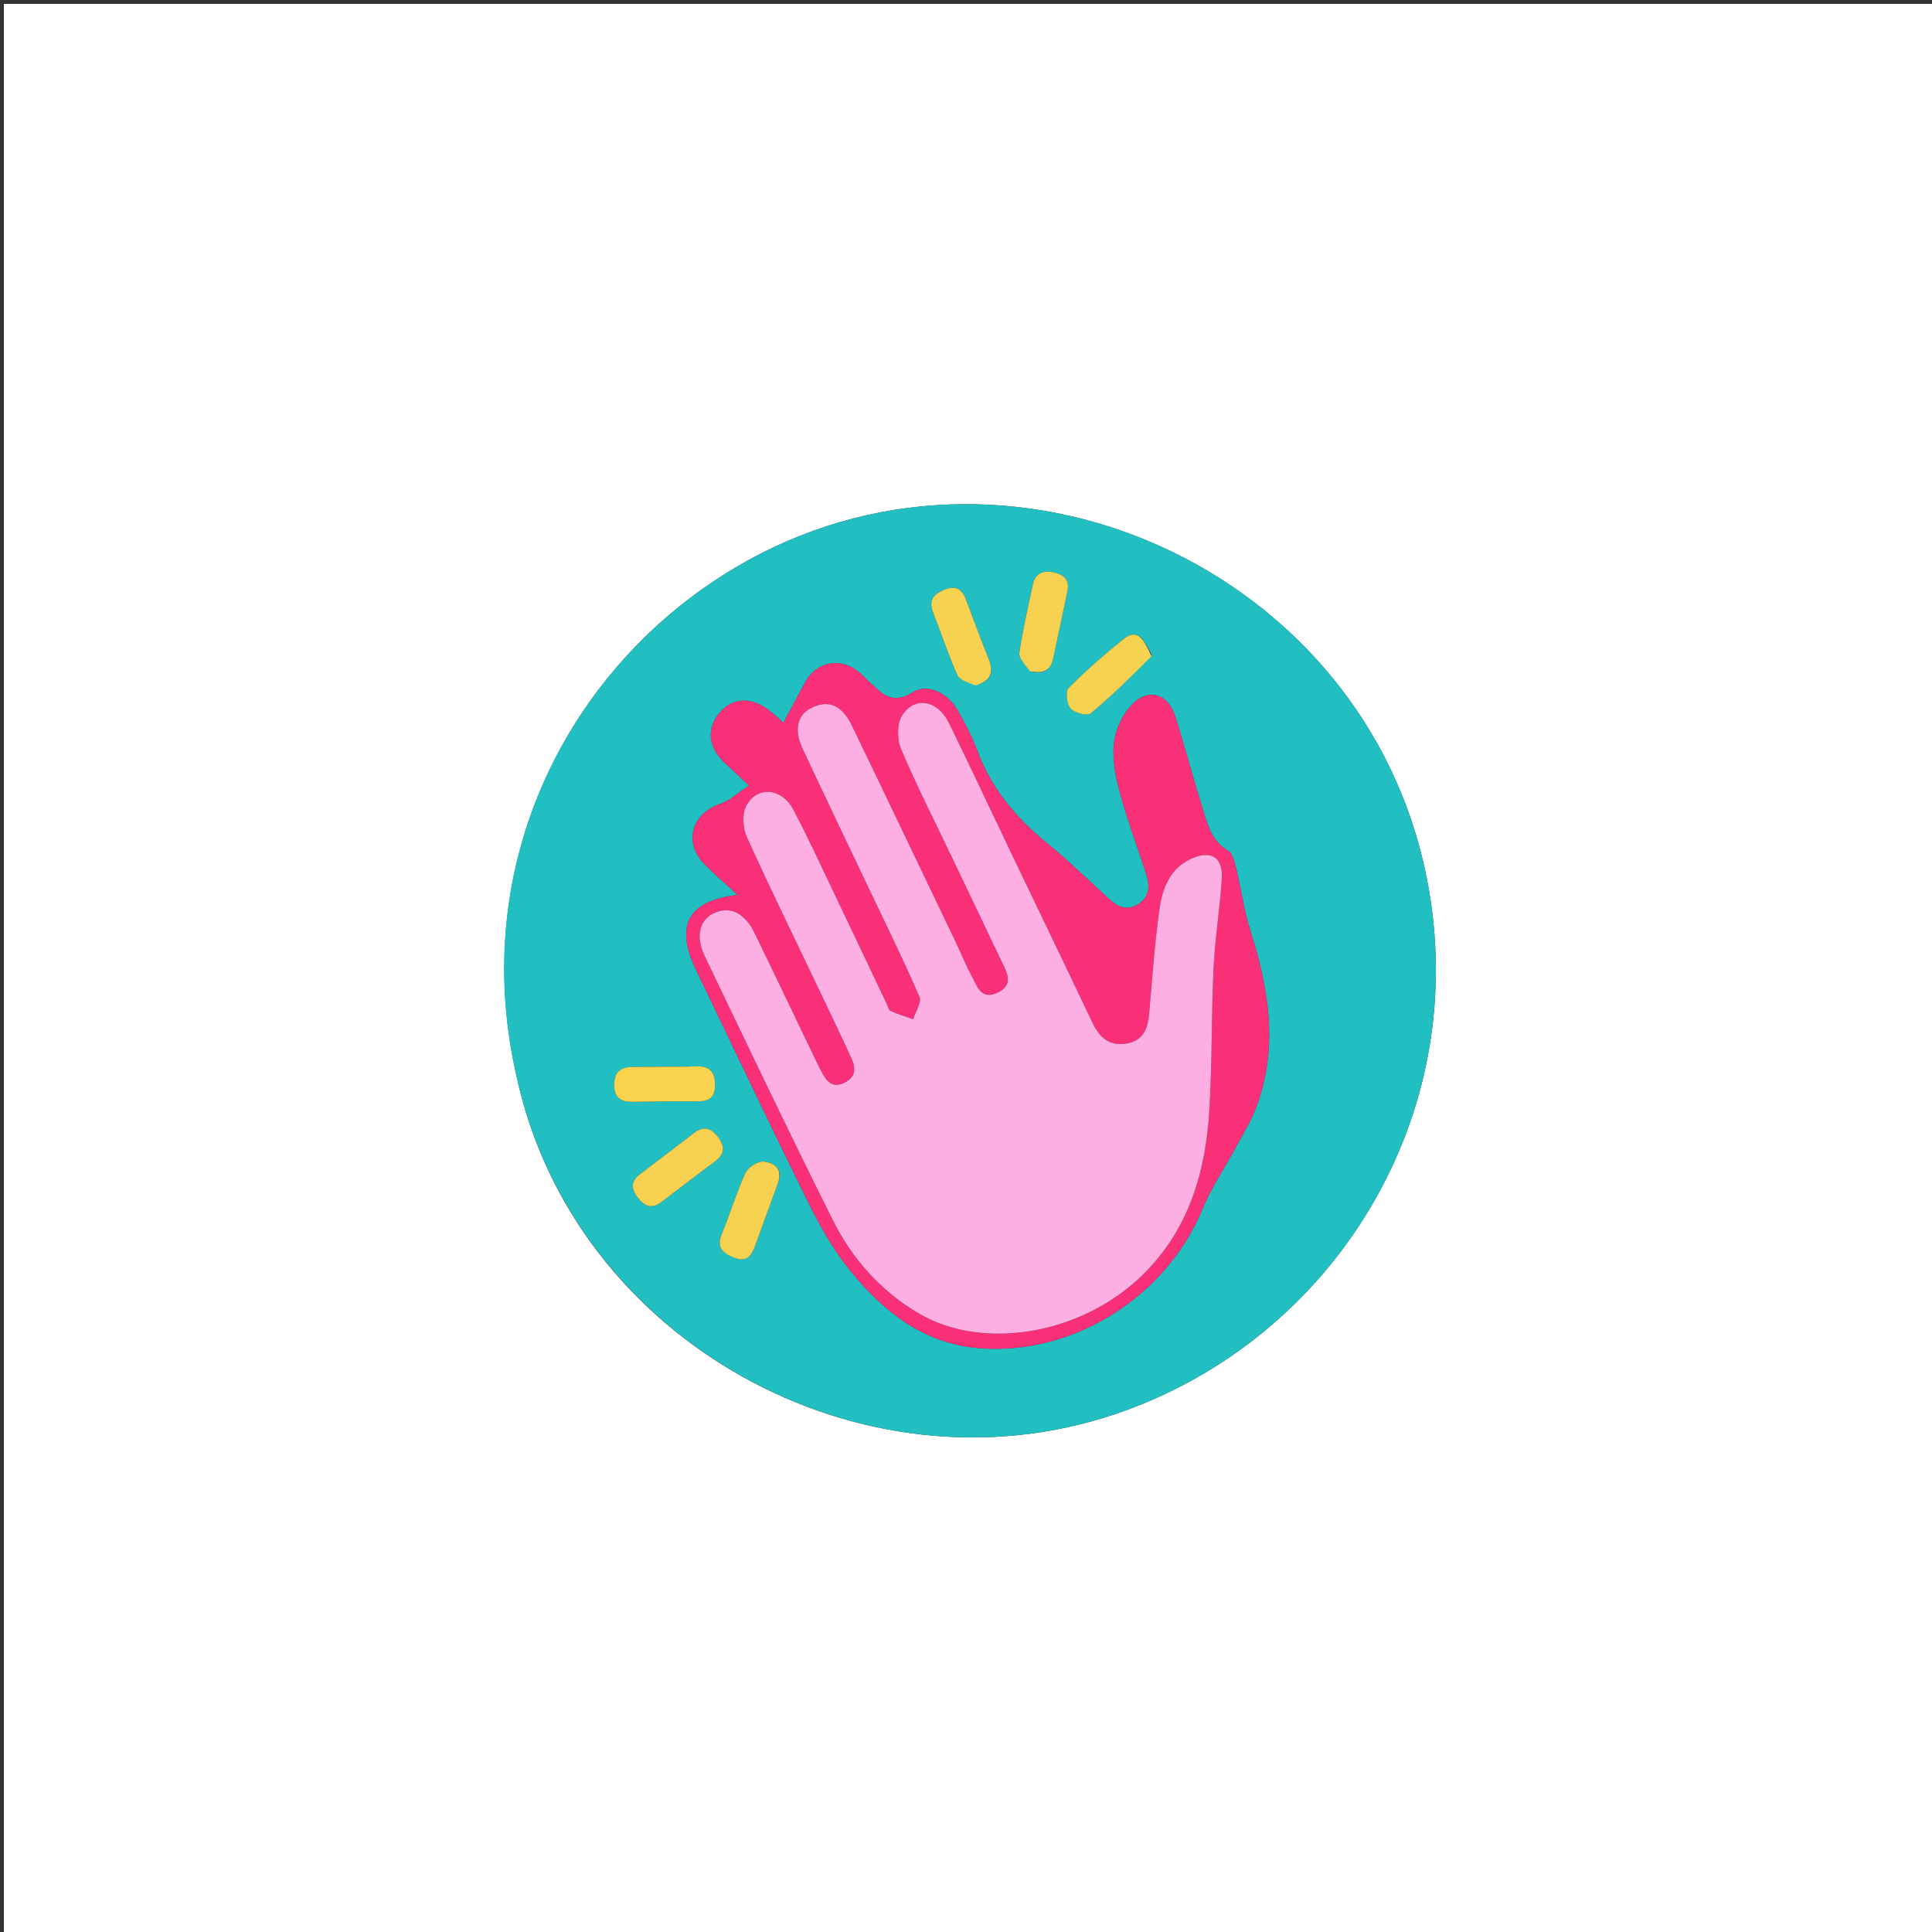 <svg version="1.1" id="Layer_1" xmlns="http://www.w3.org/2000/svg" xmlns:xlink="http://www.w3.org/1999/xlink" x="0px" y="0px"
	 width="100%" viewBox="0 0 500 500" enable-background="new 0 0 500 500" xml:space="preserve">
<rect x="0" y="0" width="500" height="500" fill="#333333" stroke="none"/>
<path fill="#FFFFFF" opacity="1" stroke="none" 
	d="
M232,501 
	C154.667,501 77.833,501 1,501 
	C1,334.333 1,167.667 1,1 
	C167.667,1 334.333,1 501,1 
	C501,167.667 501,334.333 501,501 
	C411.5,501 322,501 232,501 
M133.747,278.754 
	C148.387,346.748 222.845,388.329 288.881,365.883 
	C344.877,346.85 381.486,288.905 369.232,227.193 
	C353.288,146.904 260.477,105.127 190.169,146.972 
	C147.225,172.532 121.03,223.324 133.747,278.754 
z"/>
<path fill="#22BFC2" opacity="1" stroke="none" 
	d="
M133.62,278.356 
	C121.03,223.324 147.225,172.532 190.169,146.972 
	C260.477,105.127 353.288,146.904 369.232,227.193 
	C381.486,288.905 344.877,346.85 288.881,365.883 
	C222.845,388.329 148.387,346.748 133.62,278.356 
M319.33,297.826 
	C321.25,294.151 323.557,290.624 325.022,286.776 
	C330.906,271.311 328.434,256.064 323.581,240.842 
	C321.945,235.71 321.255,230.282 319.973,225.028 
	C319.553,223.307 319.088,220.921 317.85,220.198 
	C313.257,217.515 312.4,212.868 311.024,208.548 
	C308.553,200.79 306.588,192.869 304.045,185.136 
	C302.219,179.583 297.283,178.032 293.205,182.097 
	C290.713,184.581 288.786,188.463 288.329,191.945 
	C287.785,196.078 288.599,200.587 289.705,204.697 
	C291.647,211.911 294.274,218.94 296.583,226.056 
	C297.574,229.111 297.695,231.986 294.539,233.994 
	C291.56,235.889 289.185,234.628 286.928,232.573 
	C281.63,227.751 276.509,222.709 270.959,218.193 
	C262.927,211.659 256.545,204.071 252.911,194.242 
	C251.592,190.672 249.784,187.249 247.904,183.927 
	C245.346,179.407 240.123,176.71 236.126,179.207 
	C230.636,182.635 228.077,179.245 224.846,176.343 
	C223.978,175.564 223.186,174.698 222.293,173.951 
	C217.555,169.992 211.292,171.178 208.358,176.586 
	C206.506,179.998 204.687,183.427 202.749,187.043 
	C201.334,185.808 200.363,184.898 199.328,184.069 
	C194.654,180.326 189.865,180.405 186.434,184.253 
	C182.76,188.374 183.176,193.3 187.576,197.468 
	C189.453,199.246 191.369,200.983 193.875,203.3 
	C190.936,205.213 188.878,207.21 186.426,208.027 
	C178.964,210.515 176.815,218.09 182.352,223.686 
	C185.01,226.37 187.889,228.835 190.906,231.618 
	C178.116,233.045 174.618,239.489 180.057,250.823 
	C189.772,271.066 199.378,291.364 209.335,311.486 
	C212.344,317.566 215.785,323.615 220.042,328.854 
	C228.628,339.417 239.031,347.745 253.314,348.901 
	C277.811,350.885 301.883,335.582 311.255,312.764 
	C313.303,307.778 316.364,303.208 319.33,297.826 
M252.749,177.228 
	C256.524,176.218 257.252,173.948 255.829,170.455 
	C253.772,165.4 251.927,160.259 249.992,155.155 
	C248.907,152.293 247.157,151.408 244.161,152.707 
	C241.345,153.929 240.341,155.577 241.495,158.532 
	C243.6,163.925 245.407,169.445 247.77,174.72 
	C248.36,176.035 250.595,176.614 252.749,177.228 
M266.931,173.8 
	C269.793,174.41 271.874,173.627 272.544,170.531 
	C273.801,164.712 275.02,158.885 276.243,153.059 
	C276.846,150.183 275.495,148.732 272.762,148.144 
	C269.822,147.511 267.887,148.364 267.248,151.459 
	C266.045,157.29 264.636,163.093 263.802,168.977 
	C263.603,170.378 265.334,172.052 266.931,173.8 
M298.025,169.465 
	C295.577,164.095 293.775,162.975 290.647,165.489 
	C285.734,169.436 280.955,173.593 276.53,178.067 
	C275.679,178.928 276.061,182.243 277.062,183.362 
	C278.092,184.513 281.403,185.356 282.29,184.619 
	C287.741,180.084 292.789,175.064 298.025,169.465 
M201.394,306.052 
	C202.782,302.396 200.243,300.859 197.593,300.616 
	C196.086,300.478 193.588,302.102 192.916,303.566 
	C190.574,308.671 188.969,314.108 186.813,319.307 
	C185.426,322.652 186.772,324.129 189.693,325.381 
	C192.845,326.732 194.336,325.436 195.34,322.641 
	C197.244,317.342 199.2,312.061 201.394,306.052 
M174.219,308.807 
	C177.789,306.085 181.313,303.302 184.943,300.664 
	C187.504,298.803 187.74,296.854 185.879,294.339 
	C184.05,291.868 182.085,291.31 179.558,293.251 
	C174.944,296.797 170.32,300.328 165.677,303.835 
	C163.347,305.596 163.217,307.472 164.943,309.8 
	C166.738,312.221 168.669,313.015 171.241,311.042 
	C172.032,310.435 172.818,309.822 174.219,308.807 
M172.5,276.052 
	C169.687,276.075 166.873,276.133 164.06,276.112 
	C160.978,276.09 159,277.062 158.953,280.628 
	C158.905,284.203 160.773,285.22 163.933,285.159 
	C169.228,285.057 174.526,284.973 179.82,285.048 
	C182.817,285.091 185.025,284.695 185.051,280.901 
	C185.076,277.252 183.484,275.762 179.928,275.975 
	C177.783,276.104 175.626,276.03 172.5,276.052 
z"/>
<path fill="#F92F78" opacity="1" stroke="none" 
	d="
M319.144,298.136 
	C316.364,303.208 313.303,307.778 311.255,312.764 
	C301.883,335.582 277.811,350.885 253.314,348.901 
	C239.031,347.745 228.628,339.417 220.042,328.854 
	C215.785,323.615 212.344,317.566 209.335,311.486 
	C199.378,291.364 189.772,271.066 180.057,250.823 
	C174.618,239.489 178.116,233.045 190.906,231.618 
	C187.889,228.835 185.01,226.37 182.352,223.686 
	C176.815,218.09 178.964,210.515 186.426,208.027 
	C188.878,207.21 190.936,205.213 193.875,203.3 
	C191.369,200.983 189.453,199.246 187.576,197.468 
	C183.176,193.3 182.76,188.374 186.434,184.253 
	C189.865,180.405 194.654,180.326 199.328,184.069 
	C200.363,184.898 201.334,185.808 202.749,187.043 
	C204.687,183.427 206.506,179.998 208.358,176.586 
	C211.292,171.178 217.555,169.992 222.293,173.951 
	C223.186,174.698 223.978,175.564 224.846,176.343 
	C228.077,179.245 230.636,182.635 236.126,179.207 
	C240.123,176.71 245.346,179.407 247.904,183.927 
	C249.784,187.249 251.592,190.672 252.911,194.242 
	C256.545,204.071 262.927,211.659 270.959,218.193 
	C276.509,222.709 281.63,227.751 286.928,232.573 
	C289.185,234.628 291.56,235.889 294.539,233.994 
	C297.695,231.986 297.574,229.111 296.583,226.056 
	C294.274,218.94 291.647,211.911 289.705,204.697 
	C288.599,200.587 287.785,196.078 288.329,191.945 
	C288.786,188.463 290.713,184.581 293.205,182.097 
	C297.283,178.032 302.219,179.583 304.045,185.136 
	C306.588,192.869 308.553,200.79 311.024,208.548 
	C312.4,212.868 313.257,217.515 317.85,220.198 
	C319.088,220.921 319.553,223.307 319.973,225.028 
	C321.255,230.282 321.945,235.71 323.581,240.842 
	C328.434,256.064 330.906,271.311 325.022,286.776 
	C323.557,290.624 321.25,294.151 319.144,298.136 
M247.44,244.078 
	C238.461,225.313 229.533,206.523 220.472,187.797 
	C217.883,182.447 214.391,181.058 210.09,183.151 
	C206.342,184.975 205.374,188.737 207.758,193.852 
	C213.592,206.37 219.587,218.815 225.51,231.292 
	C229.719,240.16 234.084,248.962 237.95,257.977 
	C238.567,259.416 236.924,261.825 236.326,263.785 
	C234.355,263.079 232.348,262.454 230.438,261.61 
	C229.969,261.402 229.805,260.483 229.52,259.882 
	C225.02,250.413 220.545,240.932 216.018,231.476 
	C212.497,224.121 209.103,216.696 205.291,209.493 
	C202.275,203.792 195.719,203.336 193.047,208.722 
	C191.993,210.847 192.266,214.389 193.299,216.667 
	C199.486,230.303 206.077,243.757 212.52,257.278 
	C215.168,262.836 217.834,268.387 220.392,273.986 
	C221.556,276.533 221.455,278.82 218.472,280.24 
	C215.617,281.598 214.094,280.092 212.863,277.837 
	C212.225,276.669 211.634,275.474 211.057,274.275 
	C205.794,263.325 200.583,252.35 195.262,241.428 
	C192.663,236.093 188.684,234.34 184.509,236.438 
	C181.005,238.198 179.983,242.438 182.367,247.407 
	C193.31,270.214 204.18,293.06 215.486,315.687 
	C220.542,325.808 227.972,334.176 237.89,339.974 
	C254.382,349.617 279.471,345.394 295.131,330.503 
	C307.209,319.017 311.827,304.285 312.908,288.306 
	C313.75,275.86 313.463,263.342 314.056,250.874 
	C314.426,243.082 315.669,235.334 316.2,227.544 
	C316.583,221.917 313.514,219.916 308.365,222.197 
	C302.833,224.648 300.866,229.813 300.101,235.093 
	C298.794,244.124 298.214,253.262 297.397,262.361 
	C297.057,266.139 295.937,269.266 291.688,270.036 
	C287.162,270.855 284.563,268.559 282.712,264.649 
	C275.874,250.21 268.902,235.834 262.003,221.424 
	C256.541,210.016 251.198,198.55 245.632,187.194 
	C242.686,181.182 236.77,180.039 233.49,185.133 
	C232.115,187.268 232.128,191.334 233.18,193.813 
	C237.273,203.456 242.033,212.814 246.55,222.276 
	C250.779,231.138 255.03,239.989 259.239,248.86 
	C260.607,251.743 262.438,254.889 258.18,256.895 
	C253.767,258.973 252.821,255.059 251.384,252.43 
	C250.031,249.953 248.983,247.311 247.44,244.078 
z"/>
<path fill="#F7D150" opacity="1" stroke="none" 
	d="
M252.411,177.379 
	C250.595,176.614 248.36,176.035 247.77,174.72 
	C245.407,169.445 243.6,163.925 241.495,158.532 
	C240.341,155.577 241.345,153.929 244.161,152.707 
	C247.157,151.408 248.907,152.293 249.992,155.155 
	C251.927,160.259 253.772,165.4 255.829,170.455 
	C257.252,173.948 256.524,176.218 252.411,177.379 
z"/>
<path fill="#F6D150" opacity="1" stroke="none" 
	d="
M266.554,173.7 
	C265.334,172.052 263.603,170.378 263.802,168.977 
	C264.636,163.093 266.045,157.29 267.248,151.459 
	C267.887,148.364 269.822,147.511 272.762,148.144 
	C275.495,148.732 276.846,150.183 276.243,153.059 
	C275.02,158.885 273.801,164.712 272.544,170.531 
	C271.874,173.627 269.793,174.41 266.554,173.7 
z"/>
<path fill="#F7D150" opacity="1" stroke="none" 
	d="
M297.998,169.835 
	C292.789,175.064 287.741,180.084 282.29,184.619 
	C281.403,185.356 278.092,184.513 277.062,183.362 
	C276.061,182.243 275.679,178.928 276.53,178.067 
	C280.955,173.593 285.734,169.436 290.647,165.489 
	C293.775,162.975 295.577,164.095 297.998,169.835 
z"/>
<path fill="#F6D150" opacity="1" stroke="none" 
	d="
M201.264,306.412 
	C199.2,312.061 197.244,317.342 195.34,322.641 
	C194.336,325.436 192.845,326.732 189.693,325.381 
	C186.772,324.129 185.426,322.652 186.813,319.307 
	C188.969,314.108 190.574,308.671 192.916,303.566 
	C193.588,302.102 196.086,300.478 197.593,300.616 
	C200.243,300.859 202.782,302.396 201.264,306.412 
z"/>
<path fill="#F7D14F" opacity="1" stroke="none" 
	d="
M173.913,309.009 
	C172.818,309.822 172.032,310.435 171.241,311.042 
	C168.669,313.015 166.738,312.221 164.943,309.8 
	C163.217,307.472 163.347,305.596 165.677,303.835 
	C170.32,300.328 174.944,296.797 179.558,293.251 
	C182.085,291.31 184.05,291.868 185.879,294.339 
	C187.74,296.854 187.504,298.803 184.943,300.664 
	C181.313,303.302 177.789,306.085 173.913,309.009 
z"/>
<path fill="#F9D24E" opacity="1" stroke="none" 
	d="
M172.988,276.049 
	C175.626,276.03 177.783,276.104 179.928,275.975 
	C183.484,275.762 185.076,277.252 185.051,280.901 
	C185.025,284.695 182.817,285.091 179.82,285.048 
	C174.526,284.973 169.228,285.057 163.933,285.159 
	C160.773,285.22 158.905,284.203 158.953,280.628 
	C159,277.062 160.978,276.09 164.06,276.112 
	C166.873,276.133 169.687,276.075 172.988,276.049 
z"/>
<path fill="#FDAEE3" opacity="1" stroke="none" 
	d="
M247.621,244.41 
	C248.983,247.311 250.031,249.953 251.384,252.43 
	C252.821,255.059 253.767,258.973 258.18,256.895 
	C262.438,254.889 260.607,251.743 259.239,248.86 
	C255.03,239.989 250.779,231.138 246.55,222.276 
	C242.033,212.814 237.273,203.456 233.18,193.813 
	C232.128,191.334 232.115,187.268 233.49,185.133 
	C236.77,180.039 242.686,181.182 245.632,187.194 
	C251.198,198.55 256.541,210.016 262.003,221.424 
	C268.902,235.834 275.874,250.21 282.712,264.649 
	C284.563,268.559 287.162,270.855 291.688,270.036 
	C295.937,269.266 297.057,266.139 297.397,262.361 
	C298.214,253.262 298.794,244.124 300.101,235.093 
	C300.866,229.813 302.833,224.648 308.365,222.197 
	C313.514,219.916 316.583,221.917 316.2,227.544 
	C315.669,235.334 314.426,243.082 314.056,250.874 
	C313.463,263.342 313.75,275.86 312.908,288.306 
	C311.827,304.285 307.209,319.017 295.131,330.503 
	C279.471,345.394 254.382,349.617 237.89,339.974 
	C227.972,334.176 220.542,325.808 215.486,315.687 
	C204.18,293.06 193.31,270.214 182.367,247.407 
	C179.983,242.438 181.005,238.198 184.509,236.438 
	C188.684,234.34 192.663,236.093 195.262,241.428 
	C200.583,252.35 205.794,263.325 211.057,274.275 
	C211.634,275.474 212.225,276.669 212.863,277.837 
	C214.094,280.092 215.617,281.598 218.472,280.24 
	C221.455,278.82 221.556,276.533 220.392,273.986 
	C217.834,268.387 215.168,262.836 212.52,257.278 
	C206.077,243.757 199.486,230.303 193.299,216.667 
	C192.266,214.389 191.993,210.847 193.047,208.722 
	C195.719,203.336 202.275,203.792 205.291,209.493 
	C209.103,216.696 212.497,224.121 216.018,231.476 
	C220.545,240.932 225.02,250.413 229.52,259.882 
	C229.805,260.483 229.969,261.402 230.438,261.61 
	C232.348,262.454 234.355,263.079 236.326,263.785 
	C236.924,261.825 238.567,259.416 237.95,257.977 
	C234.084,248.962 229.719,240.16 225.51,231.292 
	C219.587,218.815 213.592,206.37 207.758,193.852 
	C205.374,188.737 206.342,184.975 210.09,183.151 
	C214.391,181.058 217.883,182.447 220.472,187.797 
	C229.533,206.523 238.461,225.313 247.621,244.41 
z"/>
</svg>
